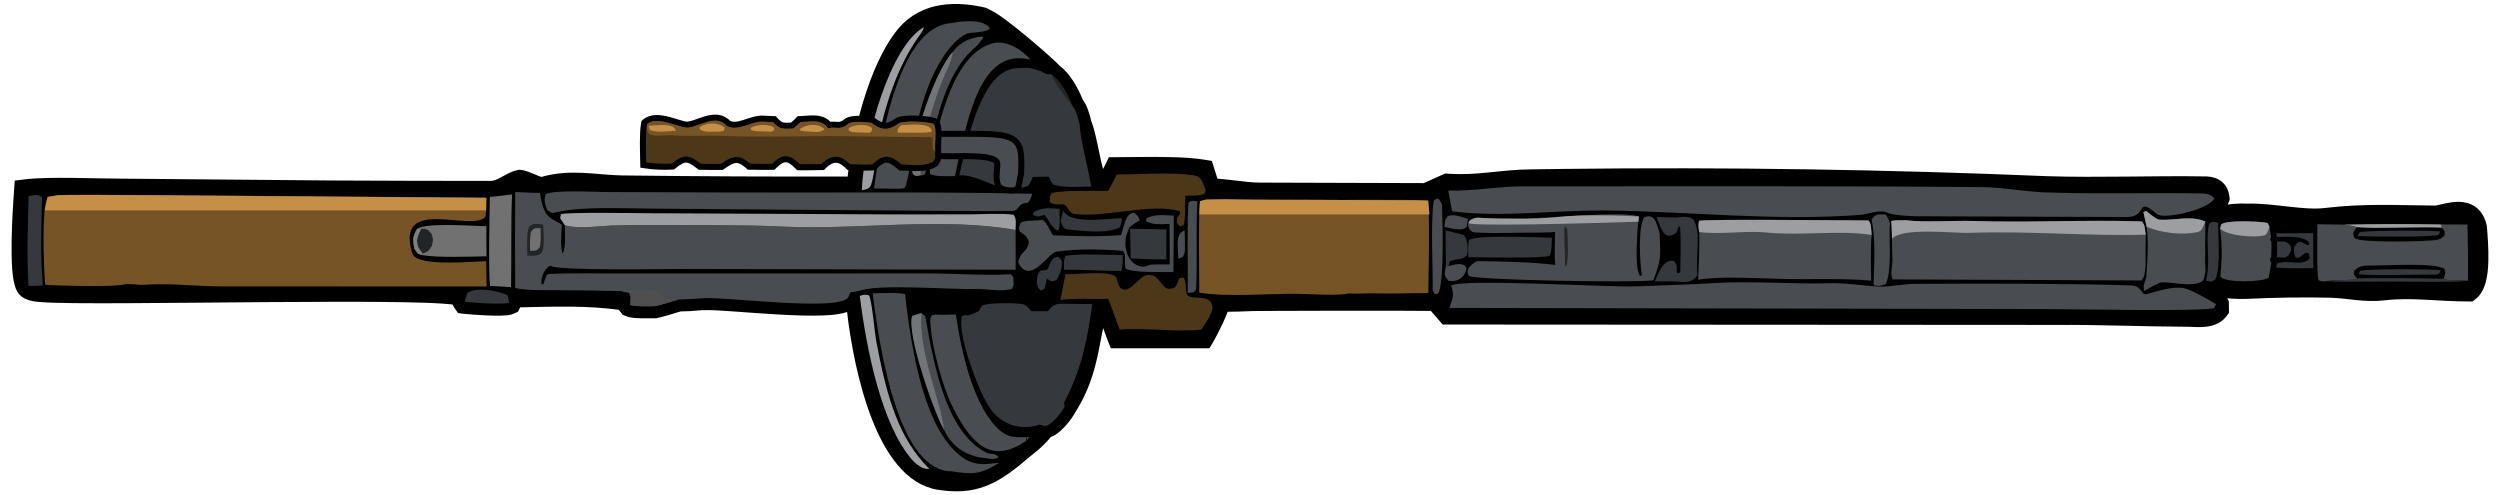 <svg width="212" height="42" viewBox="0 0 212 42" fill="none" xmlns="http://www.w3.org/2000/svg">
<path d="M122.806 27.01L122.574 27.01L122.422 26.835L121.57 25.858C120.496 25.838 116.89 25.833 113.409 25.838C111.526 25.841 109.686 25.847 108.314 25.854C107.629 25.857 107.06 25.86 106.663 25.863C106.465 25.865 106.31 25.867 106.205 25.869C106.177 25.87 106.152 25.871 106.132 25.871L106.052 25.874C105.227 25.912 104.714 25.92 104.322 25.924C104.094 25.926 103.913 25.928 103.738 25.933C103.709 26.03 103.675 26.133 103.637 26.238C103.531 26.525 103.39 26.854 103.241 27.176C102.945 27.817 102.601 28.47 102.418 28.774L102.27 29.021L94.542 29.021L94.413 28.701C94.303 28.427 94.121 27.91 93.947 27.411C93.813 27.026 93.681 26.65 93.582 26.379C93.502 26.351 93.435 26.326 93.37 26.298C93.023 27.612 92.856 28.827 92.559 30.156C92.23 31.629 91.756 33.133 90.719 34.748C90.547 35.077 90.205 35.535 89.855 35.901C89.672 36.09 89.468 36.276 89.265 36.41C89.163 36.477 89.047 36.543 88.922 36.585C88.891 36.596 88.857 36.605 88.821 36.613C87.953 37.66 87.561 37.852 86.704 38.584C85.497 39.617 84.461 40.354 83.35 40.766C82.223 41.183 81.061 41.252 79.625 41.031C78.398 40.843 77.372 40.123 76.525 39.122C75.68 38.123 74.989 36.815 74.424 35.378C73.294 32.503 72.632 29.012 72.308 26.16L72.309 26.16C72.282 25.928 72.259 25.775 72.234 25.672C72.224 25.673 72.212 25.674 72.199 25.676C72.115 25.753 72.023 25.814 71.934 25.86C71.769 25.947 71.578 26.01 71.381 26.058C70.986 26.154 70.488 26.207 69.939 26.235C68.838 26.289 67.438 26.241 66.03 26.16C64.622 26.08 63.176 25.965 61.999 25.885C61.407 25.845 60.883 25.812 60.457 25.797C60.021 25.781 59.721 25.785 59.56 25.805L59.56 25.806C59.437 25.821 58.98 25.848 58.559 25.869C58.212 25.887 57.834 25.901 57.642 25.903C57.401 25.961 56.999 26.092 56.558 26.226C56.337 26.293 56.11 26.358 55.914 26.404C55.76 26.441 55.557 26.481 55.383 26.475L55.382 26.477C55.197 26.476 54.763 26.488 54.375 26.481C54.175 26.477 53.967 26.467 53.781 26.447C53.612 26.429 53.403 26.397 53.236 26.322L53.121 26.271L53.043 26.17C53.024 26.146 52.921 26.014 52.821 25.887C52.798 25.857 52.775 25.826 52.753 25.798C49.828 25.365 46.832 25.499 43.822 25.559C43.819 25.562 43.816 25.566 43.812 25.57C43.788 25.597 43.762 25.634 43.731 25.686L43.624 25.889L43.546 26.048L43.386 26.124C43.251 26.188 43.087 26.213 42.967 26.228C42.828 26.244 42.667 26.253 42.496 26.257C42.154 26.266 41.74 26.257 41.329 26.24C40.509 26.206 39.663 26.138 39.353 26.1L39.13 26.071L39 25.887C38.986 25.867 38.985 25.866 38.972 25.848C38.962 25.834 38.938 25.801 38.916 25.756C38.898 25.72 38.885 25.685 38.882 25.677C38.877 25.663 38.871 25.647 38.861 25.622L38.862 25.621C38.821 25.514 38.79 25.436 38.763 25.372C38.725 25.364 38.676 25.355 38.616 25.345C38.385 25.306 38.044 25.271 37.6 25.24C36.714 25.179 35.464 25.138 33.956 25.113C30.942 25.064 26.925 25.078 22.785 25.108C14.533 25.168 5.742 25.295 3.571 25.112C3.453 25.103 3.133 25.09 2.84 25.031C2.689 25.001 2.516 24.954 2.356 24.875C2.218 24.807 2.059 24.7 1.942 24.531L1.896 24.455C1.781 24.246 1.708 23.979 1.657 23.709C1.605 23.43 1.568 23.105 1.542 22.755C1.491 22.055 1.482 21.22 1.496 20.382C1.524 18.704 1.642 16.972 1.699 16.188L1.729 15.771L2.144 15.719C3.145 15.592 4.671 15.578 6.172 15.595C7.699 15.612 9.191 15.658 10.212 15.659L10.216 15.659L28.107 15.815C32.611 15.837 37.145 15.852 41.65 15.85C41.986 15.85 42.312 15.711 42.7 15.5C42.877 15.404 43.096 15.276 43.292 15.178C43.496 15.075 43.728 14.975 43.977 14.925L44.042 14.912L44.106 14.916C44.293 14.927 44.514 15.005 44.679 15.066C44.862 15.136 45.076 15.226 45.265 15.304C45.463 15.385 45.639 15.454 45.78 15.498C45.843 15.517 45.887 15.527 45.916 15.532C47.128 15.162 48.27 15.117 49.379 15.167C49.939 15.192 50.501 15.242 51.052 15.287C51.607 15.333 52.159 15.375 52.722 15.387C59.259 15.468 65.796 15.497 72.333 15.478C72.556 13.396 73.01 11.017 73.673 8.809C74.382 6.447 75.344 4.225 76.55 2.781C78.446 0.511 81.305 0.665 83.371 1.13L83.434 1.144L83.49 1.172L83.855 1.358C84.141 1.488 84.576 1.789 85.038 2.135C85.536 2.508 86.121 2.976 86.702 3.457C87.713 4.295 88.739 5.195 89.285 5.724L89.503 5.942L89.538 5.98C89.963 6.288 90.324 6.74 90.623 7.218C90.921 7.694 91.177 8.226 91.386 8.736C91.478 8.84 91.546 8.958 91.596 9.053C91.672 9.2 91.739 9.367 91.797 9.529C91.904 9.832 91.991 10.157 92.043 10.389C92.278 10.969 92.454 11.78 92.614 12.55C92.784 13.366 92.939 14.152 93.129 14.737C93.225 15.032 93.316 15.233 93.397 15.349C93.403 15.357 93.411 15.362 93.416 15.368C93.451 15.341 93.504 15.294 93.572 15.212C93.743 15.007 93.957 14.662 94.218 14.126L94.357 13.839L94.677 13.839L96.411 13.825C98.299 13.806 100.53 13.797 102.063 14.047L102.374 14.098L102.468 14.398L102.862 15.648C103.384 15.66 103.987 15.729 104.573 15.799C105.34 15.891 106.097 15.986 106.742 15.994L120.852 16.038L122.522 15.283L122.639 15.231L122.766 15.239C124.094 15.327 125.209 15.24 126.335 15.127C127.455 15.015 128.605 14.874 129.949 14.87L132.676 14.833C146.311 14.672 159.948 14.878 173.579 15.45C175.8 15.52 178.03 15.507 180.27 15.486C182.508 15.464 184.758 15.433 187.001 15.469C187.226 15.473 187.579 15.495 187.896 15.672C188.253 15.872 188.496 16.227 188.549 16.736L188.562 16.858L188.517 16.974C188.349 17.402 188.149 17.715 187.911 17.954C188.091 17.949 188.26 17.937 188.428 17.918C188.984 17.856 189.613 17.733 190.51 17.779C191.599 17.738 192.825 17.896 193.976 18.024C195.161 18.157 196.271 18.259 197.214 18.144C200.44 17.747 203.445 17.919 206.592 17.944C206.833 17.899 207.083 17.831 207.424 17.757C207.754 17.685 208.135 17.617 208.51 17.624C208.888 17.631 209.3 17.715 209.654 17.983C210.014 18.256 210.252 18.669 210.371 19.212L210.379 19.246L210.381 19.28C210.434 19.935 210.537 21.088 210.503 22.171C210.486 22.712 210.434 23.259 210.315 23.73C210.216 24.126 210.052 24.54 209.759 24.831L209.625 24.948L209.489 25.053L209.318 25.054C208.122 25.059 206.891 24.965 205.709 24.906C204.514 24.847 203.349 24.823 202.219 24.956C201.356 25.058 200.585 25.012 199.848 24.938C199.098 24.862 198.419 24.764 197.658 24.736C195.27 24.686 192.882 24.719 190.495 24.836L190.488 24.837C189.514 24.871 188.831 24.765 188.267 24.733C188.124 24.726 187.98 24.721 187.83 24.724C188.05 24.929 188.247 25.199 188.437 25.557L188.495 25.665L188.497 25.788L188.504 26.19L188.507 26.36L188.405 26.499C188.02 27.023 187.406 27.168 186.924 27.21C186.691 27.23 186.435 27.229 186.206 27.222L185.654 27.201C181.816 27.186 178.083 27.017 174.277 27.043L174.273 27.043L122.806 27.01Z" fill="black" stroke="black" stroke-width="1.02"/>
<path d="M80.579 1.968C81.579 1.782 82.536 1.742 83.124 1.894C83.712 2.047 83.956 2.406 83.956 2.406C83.608 2.822 82.287 2.686 81.882 2.9C80.47 3.648 79.272 5.778 78.591 7.663C78.234 8.668 77.935 9.721 77.698 10.808C77.564 11.412 77 15.691 76.73 15.907C76.57 16.034 76.124 16.006 75.936 16.005L74.12 15.984C74.796 10.72 76.493 2.326 80.579 1.968Z" fill="#494D51"/>
<path d="M78.146 26.554C78.194 26.578 78.46 26.793 78.466 26.829C79.287 31.593 80.4 36.837 83.76 38.444C84.163 38.507 84.388 38.44 84.686 38.774C84.277 39.004 84.014 38.918 83.589 38.85C82.296 38.736 80.855 38.161 80.046 36.437C79.275 35.155 76.842 28.285 77.356 26.785C77.62 26.702 77.878 26.621 78.146 26.554Z" fill="#494D51"/>
<path d="M86.123 19.501L86.129 22.873L57.935 22.807C56.697 22.802 47.251 22.987 46.661 22.53C46.237 22.726 45.826 23.407 45.921 24.117L46.084 24.096C46.2 23.759 46.307 23.246 46.522 23.234C48.721 23.12 51.302 23.221 53.465 23.188L78.481 23.187C80.729 23.169 83.567 23.392 85.718 23.259L85.925 23.492C85.95 24.133 86.014 24.058 85.823 24.489C84.912 24.786 83.603 24.464 82.738 24.5C80.747 24.583 74.443 24.037 72.845 24.669C72.554 24.739 72.409 24.768 72.115 24.774L71.941 25.199C71.195 26.479 61.15 25.092 59.496 25.299C59.298 25.324 57.767 25.404 57.568 25.396C57.049 25.512 55.727 26.002 55.383 25.967C54.957 25.966 53.794 26.013 53.445 25.857C53.475 25.176 53.551 25.206 53.339 24.822L52.706 24.688C50.9 24.641 49.094 24.615 47.29 24.61C46.346 24.604 44.572 24.644 43.691 24.425C43.668 21.711 43.668 18.997 43.692 16.283C44.378 16.311 45.097 16.358 45.78 16.364C46.122 18.352 46.42 18.362 47.636 19.039C47.606 19.827 47.515 20.794 47.699 21.502C47.984 21.187 47.911 19.672 47.904 19.114C49.248 19.43 50.496 19.186 51.855 19.126C53.271 19.081 54.687 19.067 56.103 19.085C59.526 19.1 62.993 19.055 66.413 19.216C72.811 19.518 79.778 18.388 86.123 19.501Z" fill="#494D51"/>
<path d="M57.568 25.396C57.049 25.512 55.727 26.002 55.383 25.967C54.957 25.967 53.794 26.013 53.445 25.857C53.475 25.176 53.551 25.206 53.339 24.822L52.706 24.688C53.726 24.63 55.162 24.534 56.153 24.777L56.261 24.791C56.141 24.875 56.132 24.941 56.06 25.116C56.291 25.443 57.201 25.382 57.568 25.396Z" fill="#4F4F4F"/>
<path d="M46.062 19.05C46.089 19.711 46.205 20.904 45.963 21.398C45.633 21.78 45.143 21.681 44.716 21.676C44.71 20.991 44.623 19.714 44.87 19.227C45.21 18.861 45.638 19 46.062 19.05Z" fill="#232425"/>
<path d="M45.837 19.35C45.854 19.996 45.877 20.316 45.787 20.944C45.439 21.356 45.47 21.228 44.955 21.283C44.939 20.628 44.917 20.31 45.012 19.674C45.346 19.255 45.316 19.389 45.837 19.35Z" fill="#717171"/>
<path d="M92.54 15.817C91.555 15.825 90.298 15.966 89.33 15.654C89.222 15.619 89.004 15.141 88.931 14.978L87.586 15.003C87.225 15.764 87.36 15.718 86.827 15.874C84.727 16.49 83.178 14.783 81.346 14.866C82.138 11.417 83.293 5.951 86.211 5.784C87.154 5.773 87.007 5.647 88.031 5.965C88.369 5.999 88.651 6.397 89.121 6.281L89.188 6.355C89.926 6.86 90.537 7.982 90.953 9.026C91.211 9.228 91.463 10.114 91.556 10.547C91.565 11.614 92.311 14.416 92.54 15.817Z" fill="#35383D"/>
<path d="M89.188 6.355C89.926 6.86 90.537 7.982 90.953 9.026C90.636 8.663 89.317 6.845 89.188 6.355Z" fill="#232425"/>
<path d="M90.353 23.25C91.169 23.295 94.055 22.916 94.603 23.46C94.711 23.569 94.776 24.14 94.951 24.345C95.65 25.158 96.516 23.511 97.166 23.36C97.968 23.175 98.15 23.651 98.725 24.297C98.944 24.543 99.219 24.507 99.47 24.441C99.781 24.358 99.824 23.982 99.997 23.593L100.314 23.531C100.733 23.849 100.413 24.887 100.764 25.093C101.354 25.439 102.794 24.886 102.824 26.173C102.637 26.867 102.229 27.406 101.88 27.946C99.523 28.202 97.455 27.759 94.951 27.946C94.603 27.104 94.305 26.105 93.973 25.343L92.901 25.344L92.572 25.343C91.761 25.318 90.745 25.337 89.92 25.433L90.353 23.25Z" fill="#4D3719"/>
<path d="M47.904 19.114C47.769 18.913 47.636 18.71 47.503 18.505L47.561 18.169C47.854 17.972 54.31 18.081 55.004 18.081L75.855 18.182L82.323 18.175C83.345 18.169 85.024 18.071 85.963 18.212C86.219 18.675 86.129 18.748 86.123 19.501C79.778 18.388 72.811 19.518 66.413 19.217C62.993 19.055 59.526 19.101 56.103 19.085C54.687 19.067 53.272 19.081 51.855 19.126C50.496 19.186 49.248 19.43 47.904 19.114Z" fill="#9C9EA1"/>
<path d="M43.167 25.663C42.741 25.865 39.998 25.665 39.416 25.593C39.48 25.277 39.531 25.134 39.626 24.843C40.497 24.304 42.096 24.646 43.004 25.01C43.122 25.254 43.121 25.358 43.167 25.663Z" fill="#35383D"/>
<path d="M41.228 22.149L41.261 24.293L18.984 24.287C16.647 24.297 14.525 23.984 12.197 24.151C11.68 24.188 11.11 24.033 10.599 24.105C9.771 24.367 4.857 24.228 3.83 24.145C3.824 24.064 3.818 23.984 3.812 23.904C3.712 22.518 3.512 17.736 4.035 16.72C4.836 16.463 6.762 16.523 7.656 16.525L13.479 16.539L41.243 16.77C41.244 17.012 41.237 18.312 41.14 18.414C39.918 19.684 33.463 16.567 34.962 21.496C35.321 22.677 40.286 22.151 41.228 22.149Z" fill="#775426"/>
<path d="M121.115 17.007C121.249 19.855 121.144 22.02 121.123 24.843C119.58 24.855 117.892 24.924 116.361 24.872C115.738 24.881 114.963 24.923 114.353 24.876C113.686 25.104 111.016 24.931 110.17 24.916C107.605 24.869 104.181 25.222 101.699 24.815C101.694 23.162 101.618 18.511 101.755 17.1C102.116 16.87 102.493 16.901 102.883 16.889L103.682 16.867C106.342 17.006 109.207 16.936 111.884 16.941L113.944 16.954L115.984 16.939L117.125 16.946C118.401 16.961 119.854 16.924 121.115 17.007Z" fill="#775426"/>
<path d="M187.924 25.792L187.764 26.109C187.177 26.45 175.226 26.205 173.609 26.21L122.912 26.11C123.187 25.263 123.35 25.039 123.058 24.22C123.968 23.603 136.591 24.381 138.766 24.285C140.326 24.216 143.575 24.127 145.457 24.002C148.394 23.806 152.085 24.109 155.116 24.018C156.558 23.975 157.978 24.246 159.396 24.302C160.305 24.338 161.426 24.077 162.393 24.072C168.494 24.042 174.597 24.029 180.696 24.199C181.705 24.226 181.515 25.075 182.031 24.942C183.019 24.689 184.181 24.246 185.216 24.444C185.814 24.559 187.311 25.43 187.924 25.792Z" fill="#494D51"/>
<path d="M122.812 16.164C125.007 16.212 127.06 15.801 129.159 15.802C142.138 15.805 155.12 15.756 168.099 15.868C170.017 15.884 171.979 16.315 173.901 16.329C178.209 16.467 182.51 16.322 186.815 16.407C187.138 16.415 187.544 16.497 187.777 16.84C187.267 17.771 183.484 18.652 182.903 18.152C181.098 16.6 182.126 18.407 180.383 18.404L162.307 18.337C161.625 18.29 160.515 18.284 159.9 17.977C159.245 17.789 158.446 18.167 157.75 18.221C150.606 18.767 143.47 17.944 136.339 17.849C131.93 17.791 127.609 18.466 123.143 17.924L122.812 16.164Z" fill="#494D51"/>
<path d="M181.96 19.901C181.938 20.837 181.93 21.64 181.946 22.576C181.83 23.351 181.916 23.358 181.598 23.782L160.49 23.692C160.298 23.233 160.43 22.785 160.483 22.101C160.448 21.706 160.45 20.689 160.443 20.245L160.41 19.22L160.378 18.744C160.72 18.649 161.305 18.68 161.669 18.68C163.181 18.872 165.763 18.687 167.367 18.74C172.071 18.896 176.928 18.619 181.62 18.775C181.916 19.12 181.844 19.197 181.96 19.901Z" fill="#494D51"/>
<path d="M161.669 18.68C163.181 18.872 165.763 18.687 167.367 18.74C172.071 18.896 176.928 18.619 181.62 18.775C181.916 19.12 181.844 19.197 181.96 19.901C177.03 20.036 171.972 19.564 167.03 19.75C165.744 19.798 161.293 19.253 160.443 20.245L160.41 19.22L160.378 18.744C160.72 18.649 161.305 18.68 161.669 18.68Z" fill="#9C9EA1"/>
<path d="M158.712 19.927C158.609 21.05 158.658 22.63 158.672 23.797C156.39 23.583 153.537 23.707 151.202 23.655C149.298 23.612 145.81 23.398 144.007 23.721C144.043 22.651 144.146 20.679 144.094 19.678C144.017 19.242 144.006 19.182 144.072 18.736C144.401 18.549 156.814 18.703 158.443 18.695C158.711 19.01 158.652 19.282 158.712 19.927Z" fill="#494D51"/>
<path d="M144.094 19.678C144.017 19.242 144.006 19.182 144.072 18.736C144.401 18.549 156.814 18.703 158.443 18.695C158.711 19.01 158.652 19.282 158.712 19.927C156.071 19.488 152.623 20.009 149.877 19.722C148.021 19.529 146.054 19.913 144.094 19.678Z" fill="#9C9EA1"/>
<path d="M140.739 19.808C140.821 21.864 140.866 22.035 140.2 23.776C138.542 23.987 125.187 23.763 124.594 23.4C124.497 23.341 124.479 23.18 124.437 23.038L124.577 22.665C124.785 22.439 125.115 22.143 125.364 22.146C127.469 22.173 129.815 22.219 131.891 22.46C131.8 21.73 131.856 20.456 131.874 19.666C131.394 19.729 130.651 19.715 130.15 19.73C128.604 19.716 127.001 19.806 125.451 19.726C124.982 19.701 124.696 19.798 124.487 19.128C124.557 18.783 124.504 18.836 124.677 18.662C124.822 18.515 125.208 18.411 125.359 18.436C126.445 18.617 127.922 18.5 128.914 18.527C130.608 18.573 137.711 17.847 138.948 18.359C138.877 19.426 138.564 22.586 139.056 23.375L139.231 23.377C139.058 22.306 138.887 19.211 139.433 18.435C140.263 18.055 140.462 18.822 140.739 19.808Z" fill="#494D51"/>
<path d="M132.898 19.416C132.934 20.13 133.064 22.11 132.788 22.643L132.713 22.394C132.715 21.272 132.615 20.307 132.683 19.169L132.898 19.416Z" fill="#232425"/>
<path d="M87.529 16.428C87.441 16.822 87.371 16.898 87.184 17.177C86.912 17.218 86.641 17.243 86.432 17.509C86.268 17.718 86.135 17.881 85.92 17.883C82.679 17.913 79.363 17.877 76.13 17.854L55.123 17.689C52.898 17.685 49.207 17.466 46.963 18.047C46.771 18.097 46.629 17.95 46.422 17.835C46.219 17.351 46.111 17.007 46.251 16.497C46.756 16.072 50.494 16.284 51.397 16.286L61.61 16.321C70.224 16.354 78.922 16.25 87.529 16.428Z" fill="#494D51"/>
<path d="M84.768 39.223C83.083 40.29 82.411 40.226 80.676 39.966C76.302 39.919 74.661 30.225 74.003 24.876C74.57 24.867 76.284 24.783 76.75 24.944C77.292 29.831 78.402 36.426 81.553 38.745C82.646 39.55 83.609 39.385 84.768 39.223Z" fill="#494D51"/>
<path d="M102.241 16.134L102.167 16.383C101.869 16.637 100.907 16.589 100.507 16.599C100.498 17.154 100.536 18.756 100.359 19.114C99.949 19.169 100.074 19.248 99.795 18.898C99.806 18.387 99.787 18.557 100.089 18.113L100.05 17.917C97.663 17.171 93.641 18.5 91.109 18.142C90.593 18.069 90.596 17.427 90.142 17.329C89.822 17.322 89.235 17.391 89.008 17.11C89.049 16.558 88.991 16.726 89.19 16.367C90.07 16.117 92.977 16.197 93.97 16.193C94.192 15.82 94.494 15.196 94.708 14.783C96.866 14.821 99.184 14.543 101.34 14.889C101.873 14.975 102 15.487 102.241 16.134Z" fill="#4D3719"/>
<path d="M81.059 26.669C81.558 30.192 82.671 34.676 84.799 36.501C85.66 37.239 86.353 37.049 87.28 37.07L87.097 37.322L87.012 37.038L87.016 37.382C84.269 39.27 82.537 38.002 80.796 34.539C79.936 32.824 78.926 29.248 78.881 27.044L79.017 26.729L79.36 26.675C79.86 26.713 80.544 26.675 81.059 26.669Z" fill="#494D51"/>
<path d="M87.377 5.061C83.161 4.002 82.048 9.827 80.986 14.932C80.47 14.931 79.303 14.996 78.874 14.759L78.841 14.437C79.54 10.095 80.966 4.463 84.232 3.659C85.254 3.408 86.571 4.093 87.377 5.061Z" fill="#494D51"/>
<path d="M187.015 18.789C187.008 19.331 186.969 22.609 187.03 22.993C186.95 23.358 186.914 23.785 186.69 23.892C185.665 24.38 184.313 23.886 183.279 23.944C183.065 23.956 182.05 24.545 181.833 24.669C181.725 24.162 181.809 24.189 182.001 23.543C182.1 22.25 182.226 20.506 182.032 19.232L181.761 17.986L181.994 17.891C182.339 18.13 182.811 18.615 183.148 18.634C184.382 18.704 185.82 18.242 187.015 18.789Z" fill="#494D51"/>
<path d="M187.016 18.789C186.805 19.259 186.733 19.6 186.346 19.683C185.038 19.963 183.282 19.759 182.033 19.232L181.761 17.986L181.994 17.891C182.339 18.13 182.811 18.615 183.149 18.634C184.383 18.704 185.821 18.242 187.016 18.789Z" fill="#9C9EA1"/>
<path d="M99.536 18.285L99.507 23.075C98.646 23.045 96.093 23.159 95.452 22.777C95.375 22.341 95.394 22.018 95.4 21.569C95.352 21.49 95.293 21.393 95.222 21.277C93.408 21.124 91.363 21.074 89.564 21.347C88.88 21.451 87.347 24.243 86.355 22.267C86.481 21.272 87.149 21.448 87.246 20.488C87.019 19.923 86.883 19.948 86.465 19.623L86.401 19.285L86.546 18.911C86.888 18.642 87.863 18.739 88.415 18.646C88.698 18.768 89.043 19.538 89.278 19.956C91.156 20.015 93.194 20.101 95.058 19.935C95.405 18.967 95.457 18.026 96.2 18.06C96.51 18.353 96.49 18.245 96.655 18.688C96.276 18.89 96.133 18.991 95.781 19.289C94.782 21.165 96.102 23.145 97.451 22.475C97.593 22.405 98.936 22.425 99.191 22.419L99.181 18.986C98.548 18.999 97.725 19.111 97.162 18.73L97.241 18.504C97.915 18.134 98.806 18.256 99.536 18.285Z" fill="#494D51"/>
<path d="M192.617 20.486C192.615 20.898 192.62 21.406 192.596 21.806L192.468 21.961L192.604 22.359L192.534 22.683L192.489 22.949L192.382 23.547C191.904 23.927 188.687 24.014 188.292 23.459C188.424 22.074 188.465 20.767 188.265 19.394L188.356 19.032C188.801 18.639 191.561 18.776 192.194 18.886C192.339 18.911 192.331 18.997 192.449 19.236L192.541 19.788L192.576 20.098L192.506 20.341L192.617 20.486Z" fill="#494D51"/>
<path d="M188.266 19.394L188.356 19.032C188.801 18.639 191.562 18.776 192.194 18.886C192.339 18.911 192.331 18.997 192.449 19.236C192.294 19.636 192.265 19.904 191.978 19.973C191.181 20.162 188.91 20.008 188.266 19.394Z" fill="#9C9EA1"/>
<path d="M78.146 26.554C77.814 29.739 79.865 34.207 80.046 36.437C79.275 35.154 76.842 28.283 77.356 26.784C77.62 26.702 77.878 26.621 78.146 26.554Z" fill="#9C9EA1" fill-opacity="0.5"/>
<path d="M41.243 19.179L41.256 21.738C39.837 21.752 37.148 21.872 35.803 21.636C35.324 21.45 35.479 21.598 35.133 21.073C34.986 20.264 35.005 19.989 35.401 19.37C36.372 18.863 39.976 19.17 41.243 19.179Z" fill="#717171"/>
<path d="M35.724 19.411C36.127 19.36 36.293 19.468 36.595 19.823C36.76 20.452 36.752 20.192 36.622 20.855C36.33 21.332 36.255 21.357 35.834 21.491L35.802 21.637C35.323 21.45 35.479 21.598 35.133 21.073C34.986 20.264 35.005 19.989 35.401 19.37L35.724 19.411Z" fill="#232425"/>
<path d="M35.834 21.491L35.802 21.637C35.323 21.45 35.479 21.598 35.133 21.073C34.986 20.264 35.005 19.989 35.401 19.37L35.724 19.411C35.502 19.837 35.473 19.902 35.357 20.419C35.473 21.109 35.449 20.914 35.834 21.491Z" fill="#7F7F7E"/>
<path d="M80.801 4.405C81.418 3.504 82.475 3.147 83.3 3.098L83.378 3.201C83.2 3.452 82.945 3.809 82.737 3.983C80.105 6.176 79.255 10.497 78.479 14.649C78.433 14.899 78.172 14.865 78.058 14.866C77.654 14.915 77.713 14.999 77.395 14.752C77.091 12.188 79.392 5.832 80.801 4.405Z" fill="#494D51"/>
<path d="M80.801 4.405C80.705 4.947 80.6 5.306 80.383 5.751C79.321 7.937 78.073 12.057 78.058 14.866C77.653 14.915 77.713 14.999 77.395 14.752C77.091 12.188 79.392 5.832 80.801 4.405Z" fill="#9C9EA1" fill-opacity="0.5"/>
<path d="M43.423 16.486C43.322 18.575 43.384 22.056 43.338 24.349L41.554 24.245C41.401 22.444 41.513 18.668 41.539 16.705L43.423 16.486Z" fill="#717171"/>
<path d="M131.597 20.155C131.583 20.744 131.6 21.166 131.42 21.69C130.893 21.926 125.456 21.812 124.509 21.806C124.491 21.198 124.494 20.989 124.549 20.388C124.924 19.874 130.65 20.142 131.597 20.155Z" fill="#35383D"/>
<path d="M78.808 39.756C78.297 39.844 77.709 39.413 77.311 38.951C74.763 35.995 73.48 29.673 72.909 25.089C73.264 24.987 73.343 24.948 73.698 25.052C73.981 25.736 74.146 28.083 74.321 29.012C75.178 33.561 76.184 37.19 78.808 39.756Z" fill="#9C9EA1"/>
<path d="M78.357 2.294C78.223 2.734 78.008 2.944 77.784 3.27C76.174 5.602 75.111 8.672 74.442 11.9C74.19 13.111 74.242 14.483 73.886 15.617C73.741 16.079 73.369 16.058 73.08 16.137C73.286 11.672 75.499 3.881 78.357 2.294Z" fill="#9C9EA1"/>
<path d="M196.152 19.772L196.166 22.744C195.264 22.736 193.88 22.785 193.019 22.683L193.09 22.359L192.954 21.961L193.082 21.806C193.106 21.406 193.1 20.898 193.102 20.486L192.992 20.341L193.061 20.098L193.026 19.788L196.152 19.772Z" fill="#35383D"/>
<path d="M193.061 20.097C193.854 20.093 195.067 19.968 195.744 20.469L195.855 20.752C195.328 20.924 195.153 19.97 194.535 20.976C194.543 21.568 194.492 21.39 194.689 21.859C195.281 21.902 195.359 21.237 195.799 21.506L195.869 21.886C195.342 22.665 193.974 21.954 193.09 22.358L192.954 21.961L193.082 21.805C193.106 21.406 193.1 20.898 193.102 20.486L192.992 20.341L193.061 20.097Z" fill="black"/>
<path d="M193.102 20.486C193.663 20.503 193.759 20.375 194.205 20.784L194.313 21.153C194.016 22.023 193.661 21.838 193.082 21.805C193.106 21.406 193.1 20.898 193.102 20.486Z" fill="#35383D"/>
<path d="M3.635 24.193C3.475 24.249 2.64 24.239 2.421 24.242C2.257 21.854 2.367 19.074 2.421 16.641C2.793 16.545 3.255 16.436 3.566 16.722C3.505 19.361 3.406 21.577 3.635 24.193Z" fill="#35383D"/>
<path d="M159.926 24.074C160.497 22.773 160.132 19.716 160.276 18.931C160.17 18.687 160.049 18.357 159.904 18.186C159.475 18.19 158.973 18.075 158.716 18.64C159.051 20.307 158.945 22.14 158.881 23.964L158.91 24.194C159.38 24.279 159.463 24.255 159.926 24.074Z" fill="#494D51"/>
<path d="M98.911 19.457L98.9 21.989C97.894 22.006 96.889 21.979 95.885 21.907L95.835 19.394L98.911 19.457Z" fill="#35383D"/>
<path d="M122.287 17.356C122.306 18.82 122.496 23.369 122.02 24.761C121.958 24.943 121.81 24.924 121.667 24.954L121.491 24.611C121.521 22.522 121.302 19.055 121.574 17.065C121.588 16.961 121.805 16.877 121.9 16.825C122.099 16.937 122.154 17.098 122.287 17.356Z" fill="#494D51"/>
<path d="M95.19 21.634C95.201 22.205 95.226 22.455 95.086 22.979C93.46 22.994 91.909 22.832 90.225 22.883C90.219 22.423 90.186 22.083 90.34 21.694C91.545 21.491 93.899 21.619 95.19 21.634Z" fill="#35383D"/>
<path d="M101.539 17.076C101.399 19.429 101.552 22.076 101.429 24.536C101.213 24.889 101.13 24.781 100.722 24.841C100.753 22.984 100.653 18.6 100.785 17.207C101.088 16.929 101.118 17.041 101.539 17.076Z" fill="#494D51"/>
<path d="M95.148 18.501C95.105 18.732 95.045 19.252 94.922 19.307C93.715 19.858 91.806 19.567 90.528 19.458C90.151 19.425 90.114 19.135 89.939 18.748C90.003 18.43 90.082 18.176 90.169 17.874C90.825 19.099 94.01 18.495 95.148 18.501Z" fill="#35383D"/>
<path d="M188.091 18.88C188.103 20.105 188.322 22.846 187.846 23.705C187.436 23.973 187.554 23.894 187.067 23.794C187.503 21.864 186.988 20.534 187.32 19.014C187.636 18.702 187.629 18.823 188.091 18.88Z" fill="#35383D"/>
<path d="M122.587 19.529C123.108 19.688 123.598 19.761 124.151 19.943C124.475 20.429 124.52 20.986 124.4 21.641C124.009 22.103 123.578 21.863 122.936 22.18L122.842 22.562L122.607 22.566L122.587 19.529Z" fill="#35383D"/>
<path d="M89.849 17.716C89.861 18.3 89.896 18.886 89.802 19.451L89.63 19.54C89.024 19.068 89.066 18.855 88.575 18.211L88.394 18.275C88.037 18.377 87.858 18.418 87.566 18.153L87.687 17.962C88.463 17.549 89.04 17.658 89.849 17.716Z" fill="#35383D"/>
<path d="M122.842 22.562C123.321 22.453 123.826 22.251 124.259 22.545L124.36 22.808C124.147 23.707 123.374 23.948 122.823 23.799C122.469 23.365 122.457 23.347 122.606 22.566L122.842 22.562Z" fill="#494D51"/>
<path d="M124.486 18.565L124.363 19.258C123.909 19.651 123.032 19.346 122.486 19.235C122.577 18.589 122.495 18.714 122.771 18.331C123.262 18.105 123.955 18.405 124.486 18.565Z" fill="#494D51"/>
<path d="M100.458 19.542C100.477 20.182 100.498 20.725 100.475 21.37C100.268 21.912 100.371 21.751 99.914 21.948C99.899 20.761 99.65 19.816 100.458 19.542Z" fill="#494D51"/>
<path d="M142.111 18.443C142.622 18.403 143.169 18.27 143.613 18.619C144.279 19.793 143.778 21.341 143.931 23.345L143.836 23.479C143.344 24.098 142.553 23.893 141.937 23.861L140.321 23.86C140.728 22.93 141.132 21.921 141.977 22.141C142.182 22.49 142.196 22.457 142.191 22.714L142.188 23.093C142.359 23.2 142.286 23.188 142.487 23.082C142.506 21.99 142.568 20.302 142.466 19.271L142.364 19.157L142.166 19.715C141.197 20.434 140.938 19.664 140.475 18.409L142.111 18.443Z" fill="#35383D"/>
<path d="M89.368 21.87C89.835 21.759 89.676 21.692 90.02 22.069C90.139 22.663 89.859 23.342 89.593 23.74C89.103 23.917 89.284 23.905 88.769 23.635L88.611 24.43L88.313 24.646C87.977 24.391 88.08 24.543 87.92 23.988C87.98 23.273 87.909 23.519 88.187 22.967L88.792 22.87C89.021 22.568 88.959 22.285 89.368 21.87Z" fill="#35383D"/>
<path d="M83.249 25.935C83.632 25.654 86.062 25.683 86.568 25.773C86.852 25.784 87.102 25.936 87.45 26.389H88.864C89.29 25.834 89.344 25.935 89.75 25.757L92.632 25.784C92.134 29.231 91.654 31.414 90.231 34.147L90.278 34.49C90.005 35.033 89.009 36.224 88.569 36.12L88.139 36.005C86.6 36.568 84.574 36.06 83.574 33.968C82.89 32.85 81.133 28.219 81.579 26.798C81.799 26.73 81.847 26.694 82.062 26.759C82.35 26.697 82.716 26.516 83.002 26.389L83.249 25.935Z" fill="#35383D"/>
<path d="M132.166 18.401C134.104 18.166 137.517 18.273 138.981 18.356L138.943 18.797C134.337 18.953 125.007 19.198 124.534 18.926C124.534 18.647 125.004 18.505 125.239 18.469C126.74 18.545 130.228 18.637 132.166 18.401Z" fill="#9C9EA1"/>
<path d="M206.96 19.031C204.419 18.984 201.31 18.984 198.769 19.051L196.515 19.015C196.525 19.733 196.44 23.26 196.613 23.762C196.909 23.9 197.024 23.87 197.351 23.838C199.321 23.919 201.789 23.834 203.812 23.866C205.13 23.886 208.095 23.922 209.284 23.807C209.295 22.218 209.281 20.629 209.241 19.04L206.96 19.031Z" fill="#494D51"/>
<path d="M206.961 19.031C204.419 18.984 201.311 18.983 198.77 19.051C199.018 19.085 199.667 19.152 199.849 19.266C199.559 19.635 199.461 19.798 199.677 20.213C200.304 20.605 205.54 20.486 206.592 20.355C206.939 20.311 207.07 20.188 207.294 19.979C207.323 19.531 207.361 19.697 207.086 19.308L206.961 19.031Z" fill="#020101"/>
<path d="M206.961 19.031C204.419 18.984 201.31 18.984 198.77 19.051C199.017 19.085 199.666 19.153 199.849 19.266C201.341 19.418 205.179 19.216 207.086 19.308L206.961 19.031Z" fill="#9C9EA1"/>
<path d="M206.925 19.616C205.279 19.527 201.965 19.538 200.253 19.656C200.066 19.669 200.016 19.845 199.913 20.014C200.826 20.073 206.249 20.121 206.806 19.912L206.925 19.616Z" fill="#35383D"/>
<path d="M207.208 23.649C207.318 23.32 207.44 23.102 207.277 22.794C206.435 22.235 202.028 22.543 200.807 22.519C200.338 22.51 199.916 22.653 199.625 22.97C199.62 23.396 199.585 23.243 199.881 23.62C199.485 23.834 198.091 23.673 197.351 23.838C199.321 23.919 201.789 23.834 203.812 23.866C205.13 23.886 208.095 23.922 209.284 23.807C208.682 23.717 207.557 23.858 207.208 23.649Z" fill="#020101"/>
<path d="M207.208 23.649C206.259 23.598 200.684 23.541 199.881 23.62C199.485 23.834 198.091 23.673 197.351 23.838C199.321 23.919 201.789 23.834 203.812 23.866C205.13 23.886 208.095 23.922 209.284 23.807C208.682 23.717 207.557 23.858 207.208 23.649Z" fill="#35383D"/>
<path d="M206.977 22.913C206.156 22.813 200.637 22.782 200.114 22.98L200.023 23.27C202.043 23.39 204.396 23.276 206.442 23.287C206.825 23.289 206.888 23.174 206.977 22.913Z" fill="#35383D"/>
<path d="M83.362 11.357C84.147 11.372 84.751 11.421 85.21 11.531C85.672 11.642 86.015 11.821 86.244 12.116C86.471 12.406 86.558 12.773 86.591 13.193C86.624 13.611 86.606 14.126 86.589 14.729L86.588 14.77L86.573 14.808C86.516 14.969 86.489 15.167 86.455 15.389C86.439 15.494 86.421 15.604 86.396 15.705C86.371 15.802 86.333 15.912 86.267 16.005L86.216 16.076L86.132 16.1C85.928 16.16 85.674 16.165 85.443 16.131C85.213 16.099 84.964 16.023 84.784 15.891L84.745 15.863L84.72 15.823L84.648 15.709L84.633 15.685L84.623 15.66C84.46 15.217 84.51 14.742 84.544 14.385C84.562 14.196 84.576 14.043 84.57 13.916C84.563 13.789 84.537 13.725 84.508 13.69V13.689C84.457 13.626 84.366 13.562 84.224 13.502C84.083 13.442 83.905 13.393 83.696 13.355C83.275 13.279 82.757 13.251 82.214 13.243C81.671 13.235 81.119 13.248 80.624 13.252C80.14 13.255 79.697 13.251 79.402 13.203L79.393 13.089H79.063L79.048 12.85C79.025 12.472 79.06 11.956 79.072 11.597L79.079 11.349L79.328 11.351C80.648 11.363 82.028 11.331 83.362 11.357Z" fill="#494D51" stroke="black" stroke-width="0.51"/>
<path d="M59.821 10.114C60.146 10.018 60.499 9.946 60.845 9.985C61.183 10.023 61.502 10.168 61.773 10.467C62.175 10.665 62.604 10.581 63.134 10.412C63.392 10.329 63.685 10.224 63.97 10.152C64.26 10.079 64.571 10.033 64.89 10.071L65.2 10.086C65.334 10.09 65.482 10.094 65.564 10.098L65.671 10.103L65.741 10.182C66.025 10.5 66.198 10.597 66.371 10.635C66.466 10.657 66.574 10.663 66.722 10.662C66.795 10.661 66.875 10.659 66.966 10.656C67.029 10.654 67.098 10.651 67.171 10.649C67.361 10.489 67.522 10.354 67.686 10.18L67.759 10.104L67.863 10.1C68.077 10.093 68.288 10.073 68.517 10.057C68.739 10.042 68.971 10.032 69.195 10.05C69.606 10.085 70.009 10.218 70.314 10.592C70.619 10.544 70.889 10.589 71.061 10.591C71.174 10.591 71.278 10.58 71.39 10.54C71.502 10.499 71.636 10.423 71.802 10.278L71.827 10.255L71.858 10.24C72.157 10.094 72.557 10.07 72.915 10.079C73.099 10.083 73.284 10.097 73.457 10.113L73.92 10.161L73.994 10.168L74.052 10.214C74.433 10.516 74.734 10.651 75.015 10.667C75.292 10.682 75.598 10.581 75.998 10.304C76.08 10.232 76.184 10.191 76.268 10.166C76.379 10.132 76.511 10.109 76.651 10.092C76.933 10.059 77.279 10.05 77.623 10.058C77.968 10.066 78.319 10.091 78.613 10.13C78.76 10.149 78.897 10.172 79.013 10.198C79.123 10.223 79.233 10.255 79.316 10.3L79.388 10.338L79.424 10.408C79.529 10.612 79.564 10.83 79.576 11.03C79.587 11.219 79.578 11.44 79.58 11.602V11.614C79.566 12.001 79.536 12.473 79.559 12.818L79.561 12.836L79.559 12.853C79.554 12.917 79.556 12.974 79.56 13.035C79.563 13.092 79.568 13.167 79.565 13.243C79.56 13.415 79.513 13.588 79.375 13.81L79.349 13.853L79.309 13.883C78.913 14.167 78.387 14.24 77.893 14.252C77.641 14.258 77.384 14.248 77.141 14.236C76.894 14.224 76.665 14.211 76.454 14.208L76.357 14.206L76.286 14.141C75.833 13.731 75.499 13.554 75.206 13.545C74.924 13.535 74.603 13.681 74.172 14.12L74.103 14.191L74.004 14.196C73.335 14.232 72.741 14.202 72.092 14.177L71.993 14.174L71.923 14.104C71.528 13.715 71.186 13.553 70.878 13.55C70.571 13.546 70.231 13.7 69.836 14.092L69.765 14.163L69.665 14.167C69.363 14.177 69.05 14.18 68.738 14.181H67.708L67.633 14.104C67.22 13.678 66.914 13.512 66.647 13.506C66.382 13.499 66.069 13.647 65.639 14.073L65.567 14.144L65.466 14.147C64.864 14.162 64.201 14.143 63.607 14.136L63.516 14.135L63.445 14.075L63.377 14.017L63.259 13.922L63.257 13.921C62.868 13.601 62.573 13.536 62.302 13.581C62.005 13.63 61.693 13.816 61.284 14.107L61.221 14.152L61.143 14.154C60.596 14.168 59.969 14.148 59.432 14.144H59.344L59.275 14.089C58.781 13.699 58.473 13.541 58.197 13.534C57.928 13.527 57.621 13.665 57.129 14.07L57.063 14.124L56.978 14.128C56.156 14.164 55.577 14.145 54.764 14.027L54.55 13.996L54.545 13.78C54.536 13.367 54.517 12.742 54.518 12.127C54.518 11.517 54.538 10.891 54.615 10.48L54.632 10.392L54.699 10.334C54.961 10.107 55.286 10.023 55.611 10.011C55.935 10 56.28 10.059 56.605 10.138C56.931 10.218 57.256 10.323 57.533 10.407C57.822 10.494 58.047 10.556 58.206 10.569L58.345 10.567C58.494 10.553 58.676 10.505 58.895 10.432C59.163 10.342 59.506 10.207 59.821 10.114Z" fill="#4D3719" stroke="black" stroke-width="0.51"/>
<path fill-rule="evenodd" clip-rule="evenodd" d="M58.185 10.823C59.099 10.895 60.681 9.558 61.622 10.679C62.646 11.222 63.757 10.191 64.858 10.323C64.982 10.339 65.389 10.344 65.55 10.352C66.15 11.024 66.415 10.915 67.268 10.901C67.485 10.719 67.675 10.562 67.871 10.355C68.749 10.325 69.69 10.077 70.207 10.876C70.865 10.691 71.233 11.115 71.968 10.469C72.448 10.236 73.355 10.359 73.892 10.414C74.691 11.045 75.293 11.102 76.148 10.511C76.423 10.188 78.769 10.3 79.197 10.525C79.362 10.843 79.321 11.233 79.325 11.604C79.311 11.979 79.281 12.473 79.303 12.835L79.203 12.817C79.049 12.539 79.083 11.994 79.07 11.635L70.262 11.536C67.127 11.572 64.035 11.632 60.895 11.518C59.66 11.473 58.026 11.595 56.856 11.458C56.218 11.462 55.553 11.617 55.04 11.363C54.797 11.035 54.882 11.028 54.866 10.527C55.679 9.82 57.421 10.76 58.185 10.823Z" fill="#775426"/>
<path d="M60.711 11.159C60.223 11.168 59.748 11.237 59.342 10.963V10.793C59.886 10.367 60.928 10.345 61.455 10.839L61.386 11.086C61.143 11.193 60.977 11.164 60.711 11.159ZM55.029 10.666C55.66 10.642 57.141 10.378 57.314 11.089C56.785 11.124 55.504 11.281 55.088 10.993L55.029 10.666ZM69.279 11.201C68.775 11.144 68.352 11.184 67.835 11.059L67.855 10.921C68.454 10.513 69.39 10.435 69.932 10.961C69.633 11.145 69.645 11.153 69.279 11.201ZM72.768 11.226C72.432 11.192 72.153 11.232 71.956 11.034L71.975 10.879C72.414 10.539 73.573 10.458 73.961 10.887C73.898 11.189 73.971 11.068 73.731 11.266C73.443 11.232 73.066 11.234 72.768 11.226ZM64.466 11.14C64.13 11.109 63.852 11.142 63.654 10.975L63.673 10.841C64.112 10.547 65.271 10.477 65.659 10.847C65.596 11.107 65.669 11.004 65.429 11.174C65.141 11.144 64.764 11.145 64.466 11.14ZM76.439 10.611C77.084 10.603 78.966 10.344 79.018 11.149C78.657 11.341 76.769 11.212 76.144 11.259C76.04 10.908 76.217 10.83 76.439 10.611Z" fill="#C58F47"/>
<path d="M8.075 16.524L41.235 16.772L41.222 17.839H3.785L4.044 16.697L4.971 16.546L8.075 16.524Z" fill="#C58F47"/>
<path d="M121.223 18.181H101.702L101.751 17.06L102.258 16.939L103.587 16.915L104.287 16.915L119.967 16.987L121.103 17.011L121.223 18.181Z" fill="#C58F47"/>
</svg>
